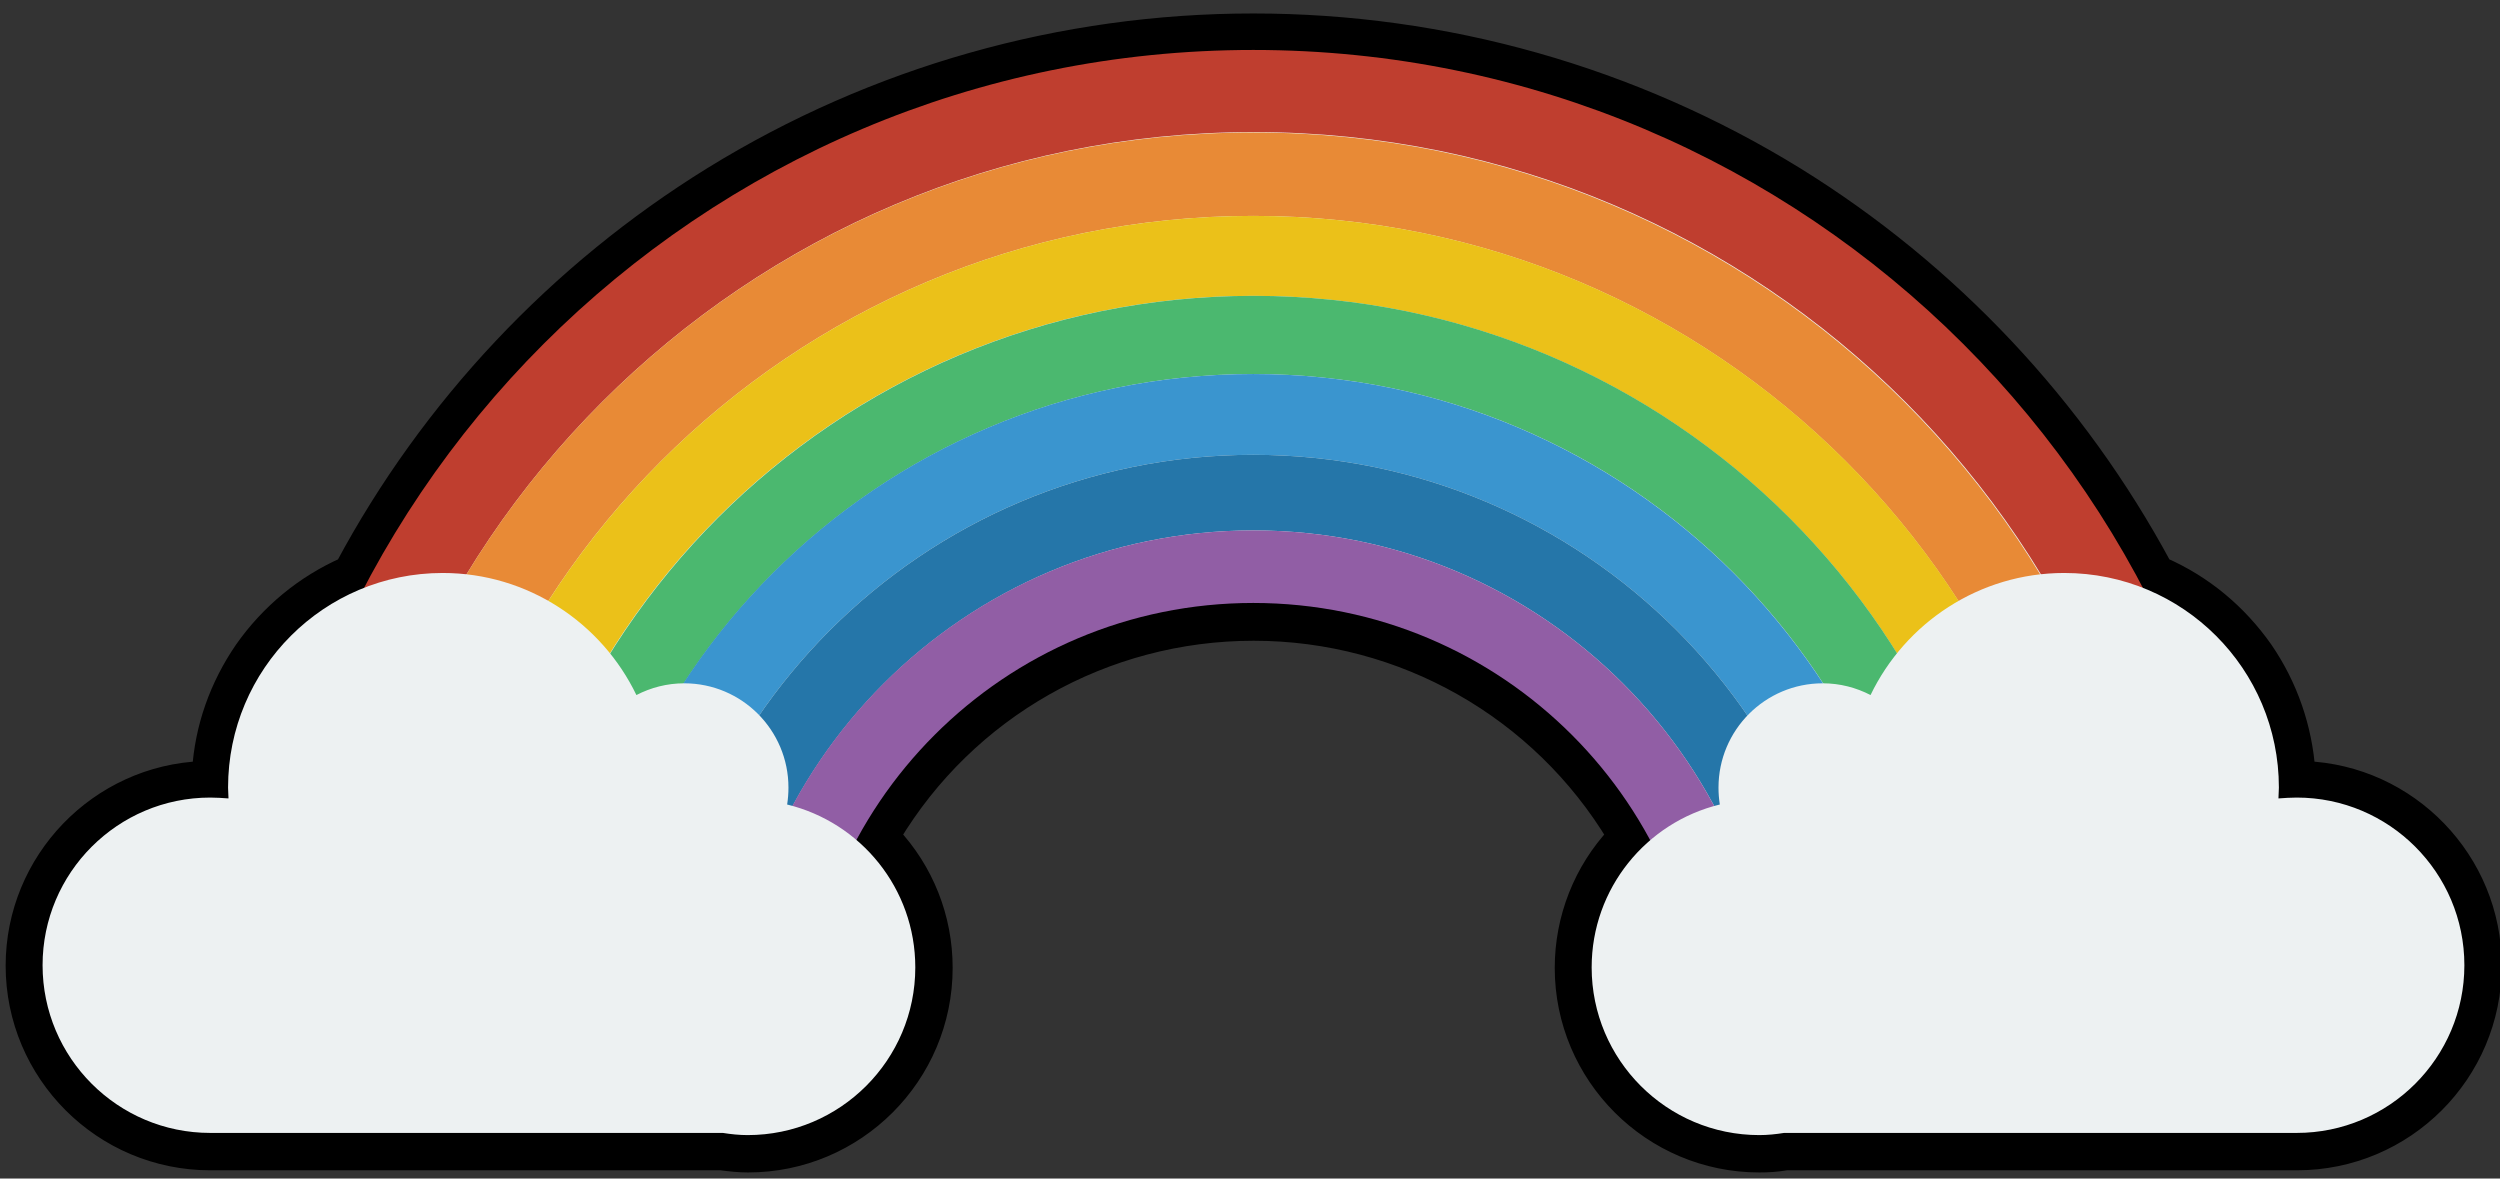 <?xml version="1.0" encoding="utf-8"?>
<!-- Generator: Adobe Illustrator 21.0.0, SVG Export Plug-In . SVG Version: 6.00 Build 0)  -->
<svg version="1.1" id="Calque_1" xmlns="http://www.w3.org/2000/svg" xmlns:xlink="http://www.w3.org/1999/xlink" x="0px" y="0px"
	 viewBox="0 0 575.5 271.3" style="enable-background:new 0 0 575.5 271.3;" xml:space="preserve">
<rect x="0" y="0" width="575.5" height="271.3" fill="#333333" stroke="none"/>
<style type="text/css">
	.st0{fill:#EDF1F2;}
	.st1{stroke:#000000;stroke-width:5;stroke-miterlimit:10;}
	.st2{fill:#BF3E2F;}
	.st3{fill:#E88A36;}
	.st4{fill:#EBC119;}
	.st5{fill:#4BB86F;}
	.st6{fill:#3A95CF;}
	.st7{fill:#2576A9;}
	.st8{fill:#915EA5;}
</style>
<g>
	<path class="st0" d="M404.9,264.4c-22.9,0-41.6-18.7-41.6-41.6c0-11.3,4.6-22.1,12.8-29.9c-17.9-31.5-51.3-50.9-87.6-50.9
		s-69.6,19.4-87.6,50.9c8.1,7.8,12.8,18.6,12.8,29.9c0,22.9-18.7,41.6-41.6,41.6c-1.8,0-3.7-0.1-5.9-0.5H48.4
		c-22.9,0-41.6-18.7-41.6-41.6s18.7-41.6,41.6-41.6c0.4,0,0.8,0,1.2,0c0.3-21,12.8-39.6,32.2-47.7C122.5,56.3,201.6,8.6,288.5,8.6
		S454.6,56.3,495.3,133c19.4,8.1,31.9,26.6,32.2,47.7c0.4,0,0.8,0,1.2,0c22.9,0,41.6,18.7,41.6,41.6s-18.7,41.6-41.6,41.6H410.9
		C408.7,264.2,406.8,264.4,404.9,264.4z"/>
	<path class="st1" d="M288.5,11.6c88.9,0,166,50.2,204.7,123.8c18.3,7.2,31.3,25.1,31.3,46c0,0.9,0,1.7-0.1,2.5
		c1.4-0.2,2.8-0.2,4.2-0.2c21.3,0,38.6,17.3,38.6,38.6s-17.3,38.6-38.6,38.6h-118c-1.9,0.3-3.8,0.5-5.7,0.5
		c-21.3,0-38.6-17.3-38.6-38.6c0-11.7,5.3-22.3,13.5-29.3C362.3,161,327.9,139,288.5,139c-39.5,0-73.8,22.1-91.3,54.5
		c8.3,7.1,13.5,17.6,13.5,29.3c0,21.3-17.3,38.6-38.6,38.6c-1.9,0-3.8-0.2-5.7-0.5h-118c-21.3,0-38.6-17.3-38.6-38.6
		s17.3-38.6,38.6-38.6c1.4,0,2.8,0.1,4.2,0.2c0-0.8-0.1-1.7-0.1-2.5c0-20.9,13-38.8,31.3-46C122.5,61.8,199.6,11.6,288.5,11.6
		 M288.5,5.6c-44,0-87,12.2-124.3,35.2c-35.6,22-64.9,53.1-84.6,89.9c-9.3,4.1-17.3,10.7-23.2,19.1c-5.7,8.3-9.1,17.8-9.7,27.9
		c-23.8,0.9-42.9,20.6-42.9,44.6c0,24.6,20,44.6,44.6,44.6H166c2.3,0.3,4.2,0.5,6.2,0.5c24.6,0,44.6-20,44.6-44.6
		c0-11.4-4.3-22.2-12-30.4c17.6-29.4,49.3-47.4,83.8-47.4s66.2,18.1,83.8,47.4c-7.7,8.2-12,19.1-12,30.4c0,24.6,20,44.6,44.6,44.6
		c1.9,0,3.9-0.1,6.2-0.5h117.6c24.6,0,44.6-20,44.6-44.6c0-24-19.1-43.7-42.9-44.6c-0.7-10-4-19.6-9.7-27.9
		c-5.9-8.4-13.8-15-23.2-19.1c-19.8-36.8-49-67.9-84.6-89.9C375.6,17.8,332.6,5.6,288.5,5.6L288.5,5.6z"/>
</g>
<g>
	<path class="st2" d="M288.5,11.5c-127.6,0-231,103.4-231,231h19c0-117.1,94.9-212.1,212.1-212.1s212.1,94.9,212.1,212.1h19
		C519.6,114.9,416.1,11.5,288.5,11.5z"/>
	<path class="st3" d="M288.5,49.7c106.5,0,192.9,86.3,192.9,192.9h19.2c0-117.1-94.9-212.1-212.1-212.1s-212,94.9-212,212h19.2
		C95.7,136,182,49.7,288.5,49.7z"/>
	<path class="st4" d="M288.5,49.7C182,49.7,95.7,136,95.7,242.5h18.4c0-96.3,78.1-174.4,174.4-174.4S463,146.2,463,242.5h18.4
		C481.4,136,395.1,49.7,288.5,49.7z"/>
	<path class="st5" d="M288.5,86.1c86.4,0,156.4,70,156.4,156.4H463c0-96.3-78.1-174.4-174.4-174.4s-174.4,78.1-174.4,174.4h18.1
		C132.1,156.2,202.2,86.1,288.5,86.1z"/>
	<path class="st6" d="M288.5,86.1c-86.4,0-156.4,70-156.4,156.4h18.6c0-76.1,61.7-137.8,137.8-137.8s137.8,61.7,137.8,137.8h18.6
		C444.9,156.2,374.9,86.1,288.5,86.1z"/>
	<path class="st7" d="M288.5,122.1c66.5,0,120.4,53.9,120.4,120.4h17.4c0-76.1-61.7-137.8-137.8-137.8s-137.8,61.7-137.8,137.8h17.4
		C168.2,176,222.1,122.1,288.5,122.1z"/>
	<path class="st8" d="M288.5,122.1c-66.5,0-120.4,53.9-120.4,120.4h16.7c0-57.3,46.4-103.7,103.7-103.7s103.7,46.4,103.7,103.7h16.7
		C408.9,176,355,122.1,288.5,122.1z"/>
</g>
<g>
	<path class="st0" d="M528.7,183.6c-1.4,0-2.8,0.1-4.2,0.2c0-0.8,0.1-1.7,0.1-2.5c0-27.3-22.1-49.4-49.4-49.4
		c-19.6,0-36.6,11.5-44.6,28.1c-3.3-1.7-7-2.7-11-2.7c-13.3,0-24,10.8-24,24c0,1.3,0.1,2.6,0.3,3.9c-16.9,4.1-29.5,19.3-29.5,37.5
		c0,21.3,17.3,38.6,38.6,38.6c1.9,0,3.8-0.2,5.7-0.5h118c21.3,0,38.6-17.3,38.6-38.6C567.3,200.9,550,183.6,528.7,183.6z"/>
	<path class="st0" d="M48.4,183.6c1.4,0,2.8,0.1,4.2,0.2c0-0.8-0.1-1.7-0.1-2.5c0-27.3,22.1-49.4,49.4-49.4
		c19.6,0,36.6,11.5,44.6,28.1c3.3-1.7,7-2.7,11-2.7c13.3,0,24,10.8,24,24c0,1.3-0.1,2.6-0.3,3.9c16.9,4.1,29.5,19.3,29.5,37.5
		c0,21.3-17.3,38.6-38.6,38.6c-1.9,0-3.8-0.2-5.7-0.5h-118c-21.3,0-38.6-17.3-38.6-38.6C9.8,200.9,27.1,183.6,48.4,183.6z"/>
</g>
</svg>
